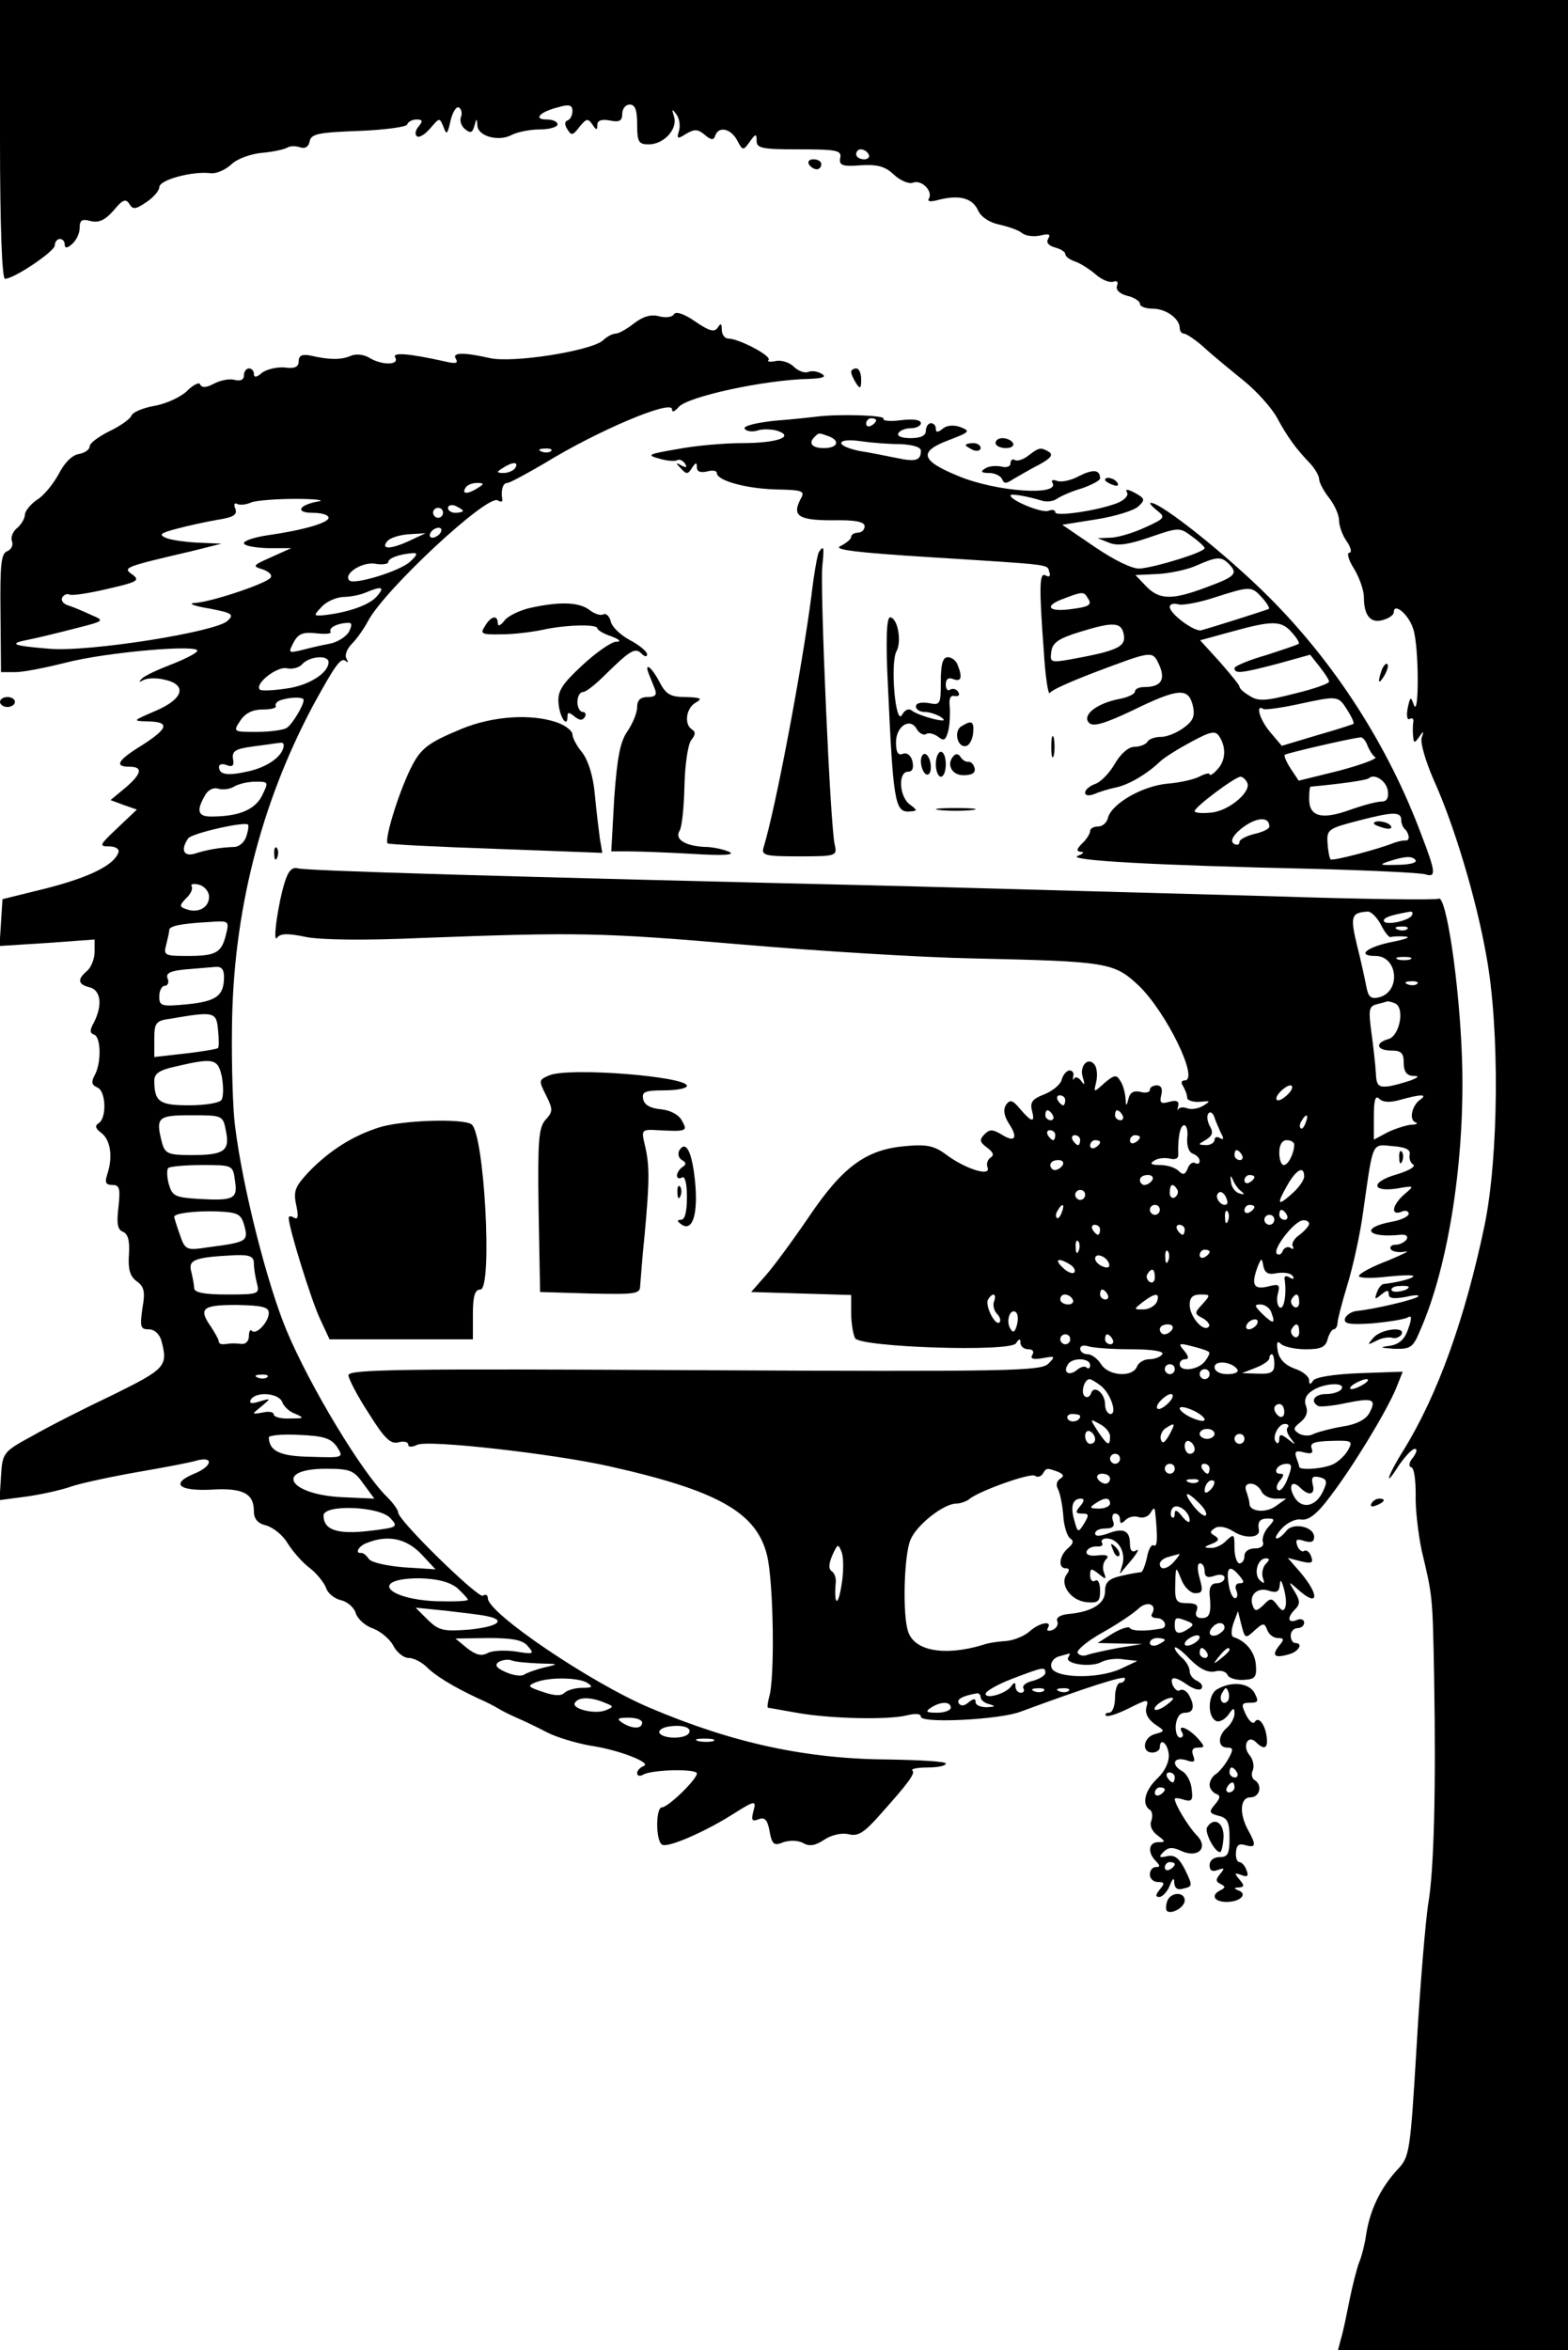 <?xml version="1.0" standalone="no"?>
<!DOCTYPE svg PUBLIC "-//W3C//DTD SVG 20010904//EN"
 "http://www.w3.org/TR/2001/REC-SVG-20010904/DTD/svg10.dtd">
<svg version="1.0" xmlns="http://www.w3.org/2000/svg"
 width="315pt" height="472pt" viewBox="0 0 315 472"
 preserveAspectRatio="xMidYMid meet">

<g transform="translate(0,472) scale(0.1,-0.1)"
fill="#000000" stroke="none">
<path d="M0 4440 c0 -172 4 -280 10 -280 18 0 100 55 100 67 0 7 5 13 10 13 6
0 10 -5 10 -11 0 -8 5 -8 15 1 8 7 15 21 15 32 0 16 5 19 22 14 17 -4 29 2 46
21 18 22 25 25 32 13 7 -11 12 -11 34 4 14 9 26 23 26 30 0 15 68 33 104 28
11 -1 29 7 41 18 11 11 39 21 61 23 23 2 46 7 52 11 5 3 17 3 25 0 10 -3 17 1
19 12 3 15 17 18 98 21 52 2 97 8 98 13 2 6 11 10 19 10 12 0 13 -3 4 -14 -7
-8 -8 -17 -3 -20 5 -3 17 5 27 17 18 21 18 21 26 2 6 -17 8 -15 14 12 4 18 12
30 17 27 5 -3 7 -12 4 -19 -3 -8 1 -19 9 -25 10 -8 14 -7 18 7 4 16 5 16 6 1
1 -22 43 -33 69 -19 12 6 37 11 56 11 20 0 36 5 36 10 0 6 -10 10 -22 10 -28
0 -13 16 25 25 20 6 27 4 27 -8 0 -8 -4 -17 -10 -19 -6 -2 -6 -9 0 -18 8 -13
11 -12 24 5 14 17 17 18 26 5 8 -12 10 -12 10 -1 0 9 8 12 25 9 19 -4 25 -1
25 13 0 11 7 19 15 19 11 0 15 -11 15 -40 0 -35 3 -40 23 -40 31 0 59 31 51
56 -5 16 -4 16 5 4 6 -8 8 -23 5 -33 -5 -16 -3 -17 14 -6 17 10 24 10 38 -2
13 -11 18 -11 21 -1 7 19 31 14 44 -10 11 -21 12 -21 25 -3 12 17 14 17 14 2
0 -15 12 -17 85 -17 76 0 86 -2 83 -17 -3 -15 4 -18 41 -15 34 2 49 -2 67 -19
13 -12 30 -19 38 -16 17 7 41 -17 32 -32 -4 -6 4 -7 21 -2 41 10 67 3 78 -22
6 -13 23 -24 42 -28 18 -4 39 -11 46 -17 7 -6 24 -8 37 -5 17 4 21 3 16 -6 -5
-8 0 -14 13 -18 12 -3 21 -9 21 -13 0 -5 8 -11 19 -15 10 -3 29 -15 42 -26 12
-11 28 -17 35 -15 8 3 11 0 8 -8 -3 -8 5 -16 20 -20 14 -3 26 -11 26 -16 0 -6
12 -10 26 -10 26 0 54 -20 54 -39 0 -6 4 -11 8 -11 5 0 23 -12 40 -27 17 -16
54 -46 81 -68 27 -22 57 -56 67 -75 20 -37 37 -61 67 -92 9 -10 17 -24 17 -30
0 -7 9 -24 20 -38 11 -14 20 -34 20 -45 0 -11 7 -31 16 -43 8 -12 10 -22 5
-22 -6 0 -2 -15 9 -32 11 -18 20 -44 20 -58 0 -37 14 -53 39 -45 11 3 21 10
21 15 0 21 30 -4 39 -33 12 -35 12 -184 1 -152 -6 17 -7 16 -12 -7 -3 -16 -1
-25 4 -22 5 3 9 0 7 -7 -1 -8 -1 -21 0 -29 1 -13 3 -13 12 0 9 13 10 12 5 -2
-3 -10 8 -47 24 -84 41 -90 86 -240 106 -354 27 -146 25 -404 -4 -543 -39
-185 -93 -337 -162 -449 -34 -54 -41 -81 -9 -30 12 17 26 32 31 32 6 0 4 -7
-3 -17 -8 -9 -10 -18 -4 -20 6 -1 9 -26 9 -54 -1 -29 5 -79 12 -113 22 -92 22
-91 25 -251 4 -223 0 -393 -12 -460 -5 -33 -16 -160 -23 -283 -13 -216 -14
-224 -39 -250 -33 -36 -54 -79 -62 -127 -3 -22 -10 -49 -15 -60 -4 -11 -13
-45 -19 -75 -6 -30 -13 -65 -17 -77 l-6 -23 231 0 231 0 0 2360 0 2360 -1575
0 -1575 0 0 -280z m1745 -30 c3 -5 -1 -10 -9 -10 -9 0 -16 5 -16 10 0 6 4 10
9 10 6 0 13 -4 16 -10z"/>
<path d="M1625 4390 c3 -5 10 -10 16 -10 5 0 9 5 9 10 0 6 -7 10 -16 10 -8 0
-12 -4 -9 -10z"/>
<path d="M1354 4089 c-3 -6 -17 -8 -31 -4 -16 4 -32 -1 -50 -15 -14 -11 -30
-20 -36 -20 -6 0 -18 -6 -26 -14 -25 -21 -182 -46 -228 -35 -53 12 -76 11 -67
-2 5 -9 -1 -10 -22 -5 -72 16 -107 19 -100 8 9 -16 -28 -16 -53 0 -11 6 -26 8
-37 3 -19 -8 -42 -8 -81 1 -16 3 -23 0 -23 -12 0 -11 -8 -15 -29 -12 -16 1
-36 -4 -45 -11 -10 -9 -16 -10 -16 -2 0 6 -4 11 -10 11 -5 0 -10 -6 -10 -14 0
-9 -7 -12 -19 -9 -10 3 -29 -1 -42 -8 -15 -8 -24 -8 -27 -1 -1 5 -13 0 -26
-13 -12 -12 -42 -26 -65 -30 -23 -4 -45 -13 -47 -20 -3 -7 -23 -21 -44 -31
-22 -11 -40 -24 -40 -31 0 -6 -10 -13 -22 -15 -13 -2 -29 -18 -40 -40 -11 -20
-30 -44 -44 -52 -13 -9 -24 -23 -24 -30 0 -7 -7 -19 -15 -26 -9 -7 -14 -19
-11 -27 3 -8 -1 -16 -9 -20 -13 -4 -15 -27 -14 -124 l1 -119 29 0 c16 0 61 9
101 19 80 21 274 38 264 23 -3 -5 -27 -17 -53 -27 -26 -10 -52 -22 -58 -28 -7
-7 -6 -8 3 -3 7 4 26 5 42 1 47 -10 39 -39 -18 -63 -46 -20 -47 -20 -14 -21
44 -1 40 -14 -13 -48 -49 -30 -56 -43 -25 -43 28 0 25 -14 -9 -43 l-29 -24 27
-10 26 -9 -39 -37 c-36 -34 -38 -37 -17 -37 13 0 21 -5 19 -12 -9 -26 -59 -50
-144 -72 l-89 -22 -3 -47 -3 -47 95 6 96 7 0 -25 c0 -14 -7 -31 -15 -38 -20
-17 -19 -27 5 -33 23 -6 26 -36 9 -70 -9 -16 -9 -22 0 -25 14 -5 15 -57 1 -82
-7 -13 -6 -19 5 -24 18 -6 20 -62 3 -72 -8 -5 -6 -11 5 -19 19 -14 24 -48 13
-82 -6 -18 -4 -23 10 -23 14 0 16 -7 12 -44 -4 -33 -2 -46 9 -50 10 -4 14 -18
12 -46 -2 -29 2 -43 15 -53 16 -11 18 -22 12 -55 -5 -37 -4 -42 13 -42 11 0
21 -9 25 -22 14 -52 9 -57 -96 -109 -57 -27 -130 -64 -163 -83 -59 -32 -60
-34 -63 -81 l-3 -48 53 7 c29 4 71 13 93 21 22 7 83 20 135 29 52 9 105 19
117 23 34 8 28 -13 -7 -27 -48 -20 -31 -35 34 -32 63 4 86 -7 86 -43 0 -16 8
-25 25 -29 14 -4 34 -20 43 -36 10 -16 30 -39 45 -50 14 -11 28 -29 32 -39 3
-11 17 -22 30 -25 13 -3 27 -15 30 -27 4 -11 19 -25 35 -30 15 -6 33 -21 40
-34 7 -14 21 -25 31 -25 10 0 25 -8 35 -17 17 -18 55 -41 104 -64 14 -6 32
-15 40 -20 8 -5 26 -14 40 -20 14 -6 41 -19 60 -29 20 -10 58 -21 85 -26 57
-8 126 -35 108 -41 -7 -3 -13 -9 -13 -14 0 -6 5 -7 11 -4 16 11 109 13 109 3
0 -12 -58 -68 -70 -68 -13 0 -13 -67 0 -75 11 -7 85 25 142 61 46 29 48 29 41
4 -4 -16 -2 -19 11 -14 12 5 18 -1 22 -24 5 -27 9 -30 28 -22 13 4 29 4 40 -2
12 -7 24 -5 42 7 15 10 35 14 49 11 18 -5 31 3 61 37 60 67 73 85 67 91 -4 3
10 6 30 6 20 0 37 3 37 8 0 4 -51 7 -113 8 -168 1 -315 33 -482 104 -118 50
-325 190 -325 220 0 6 -4 9 -10 5 -9 -6 -170 151 -170 167 0 5 -10 19 -22 31
-50 48 -155 222 -202 334 -39 93 -89 289 -104 413 -4 30 -7 118 -6 195 2 230
57 450 164 650 44 80 55 96 65 87 5 -4 5 -2 1 5 -4 7 1 20 11 30 10 10 24 30
32 45 32 62 240 256 261 243 6 -4 10 -3 9 2 -3 18 1 33 10 33 5 0 38 18 74 39
109 67 257 129 257 109 0 -7 5 -5 13 4 16 21 172 55 262 57 28 1 36 4 26 10
-8 5 -20 7 -27 4 -8 -3 -20 2 -29 10 -8 9 -25 14 -36 12 -12 -3 -19 -1 -15 2
7 8 -60 43 -81 43 -7 0 -13 8 -13 18 0 12 -2 14 -8 4 -7 -10 -17 -7 -45 12
-23 16 -39 21 -43 15z m-247 -275 c-3 -3 -12 -4 -19 -1 -8 3 -5 6 6 6 11 1 17
-2 13 -5z m-72 -34 c-3 -5 -14 -10 -23 -10 -15 0 -15 2 -2 10 20 13 33 13 25
0z m-75 -40 c-20 -13 -33 -13 -25 0 3 6 14 10 23 10 15 0 15 -2 2 -10z m-320
-27 c-40 -7 -48 -23 -12 -23 18 0 32 -4 32 -10 0 -10 -51 -25 -122 -35 -27 -4
-48 -11 -48 -16 0 -5 21 -9 48 -10 l47 0 -40 -18 c-38 -17 -39 -18 -16 -25 13
-5 19 -12 14 -17 -13 -13 -122 -49 -152 -50 -14 -1 -2 -6 28 -11 48 -9 52 -12
38 -25 -22 -22 -278 -63 -358 -56 -74 6 -83 10 -43 18 16 3 57 13 92 22 63 16
63 16 35 28 -15 7 -36 16 -46 19 -10 3 -15 10 -12 16 4 6 10 8 14 6 4 -3 38 2
76 11 61 14 67 17 51 29 -20 14 -18 15 119 47 l60 15 -45 2 c-25 1 -54 5 -65
9 -17 7 -14 10 20 19 22 6 59 14 82 18 32 5 40 10 36 22 -4 8 -2 13 3 10 5 -3
18 -2 29 3 11 4 52 7 90 7 39 0 59 -3 45 -5z m290 -19 c0 -2 -7 -4 -15 -4 -8
0 -15 4 -15 10 0 5 7 7 15 4 8 -4 15 -8 15 -10z m-40 -4 c0 -5 -4 -10 -10 -10
-5 0 -10 5 -10 10 0 6 5 10 10 10 6 0 10 -4 10 -10z m-5 -40 c-3 -5 -11 -10
-16 -10 -6 0 -7 5 -4 10 3 6 11 10 16 10 6 0 7 -4 4 -10z m-60 -15 c-40 -19
-61 -19 -47 -2 6 7 26 13 44 14 l33 2 -30 -14z m-1 -43 c-20 -19 -112 -47
-122 -38 -13 13 24 37 50 34 15 -3 28 -1 28 3 0 8 22 16 49 18 11 1 9 -4 -5
-17z m-68 -71 c-16 -17 -59 -32 -109 -37 -17 -1 -17 0 -1 17 10 11 29 19 43
20 14 0 35 4 46 9 33 14 39 11 21 -9z m-55 -70 c-6 -10 -23 -21 -39 -24 -17
-3 -42 -9 -57 -13 -26 -6 -26 -5 -15 16 9 17 19 21 45 18 19 -2 32 -1 29 3 -4
8 13 17 34 18 9 1 10 -4 3 -18z m-41 -61 c0 -22 -40 -47 -85 -53 -27 -4 -51
-5 -53 -2 -11 11 33 46 53 43 12 -3 27 1 33 9 15 15 52 18 52 3z m-50 -76 c0
-11 -23 -49 -34 -56 -6 -4 -33 -8 -60 -8 -48 0 -48 0 -33 23 10 15 25 22 45
22 17 0 28 3 26 7 -2 3 2 9 8 11 18 7 48 8 48 1z m-40 -91 c-1 -21 -31 -43
-70 -52 -44 -10 -60 -7 -60 9 0 5 7 7 16 3 11 -4 15 -1 12 13 -2 16 5 20 42
25 25 3 48 7 53 7 4 1 7 -1 7 -5z m-44 -102 c-15 -28 -47 -41 -102 -41 -26 0
-30 11 -13 41 6 12 17 18 27 15 9 -3 24 -1 32 4 8 5 27 10 43 10 27 0 27 0 13
-29z m-31 -80 c-3 -12 -14 -21 -23 -22 -31 -1 -57 -6 -79 -13 -24 -8 -31 7
-15 30 6 10 111 34 120 28 2 -1 1 -12 -3 -23z m-75 -122 c0 -22 -22 -34 -46
-25 -14 5 -14 7 0 22 9 8 14 19 11 24 -3 4 4 6 15 3 11 -3 20 -14 20 -24z m34
-76 c-9 -37 -20 -43 -78 -43 -45 0 -48 1 -42 23 3 12 6 25 6 29 0 8 23 13 78
16 42 3 43 3 36 -25z m-4 -85 c0 -38 -15 -49 -73 -55 -53 -5 -57 -4 -57 16 0
11 5 21 11 21 6 0 9 7 6 14 -5 11 4 16 36 19 23 2 50 4 60 5 12 1 17 -5 17
-20z m-12 -143 c-2 -2 -31 -7 -66 -11 l-62 -7 0 36 c0 33 3 37 33 41 87 15 92
14 95 -23 2 -18 2 -34 0 -36z m8 -59 c3 -19 3 -39 -1 -45 -3 -6 -32 -11 -65
-11 -60 0 -70 7 -70 50 0 14 11 21 43 28 77 18 85 16 93 -22z m8 -108 c8 -40
-4 -48 -70 -48 -45 0 -52 3 -58 23 -14 53 -10 57 58 57 63 0 64 0 70 -32z m18
-99 c6 -37 -2 -41 -73 -37 -48 3 -53 6 -60 30 -4 15 -4 29 -1 32 3 3 33 6 68
6 61 0 62 0 66 -31z m19 -91 c8 -31 5 -33 -72 -43 -45 -7 -47 -6 -58 26 -6 17
-11 33 -11 35 0 7 40 12 84 11 45 -2 50 -5 57 -29z m19 -75 c0 -10 3 -28 6
-40 6 -22 4 -23 -60 -23 -46 0 -66 4 -66 13 0 6 -3 22 -6 34 -6 23 8 28 89 32
29 1 37 -3 37 -16z m30 -100 c0 -18 -25 -45 -34 -36 -3 4 -6 -1 -6 -11 0 -10
-7 -17 -17 -15 -10 1 -21 1 -25 0 -15 -2 -18 -1 -19 7 -1 4 -8 16 -15 27 -26
37 -18 44 51 44 51 -1 65 -4 65 -16z m-3 -129 c-3 -3 -12 -4 -19 -1 -8 3 -5 6
6 6 11 1 17 -2 13 -5z m30 -50 c3 -9 15 -20 27 -24 18 -8 17 -9 -11 -9 -18 -1
-33 3 -33 8 0 5 -10 7 -22 4 -23 -4 -23 -4 -3 12 20 17 20 17 -4 10 -16 -5
-21 -4 -17 4 11 17 56 13 63 -5z m110 -90 c14 -22 13 -22 -52 -20 -62 1 -84
11 -85 39 0 4 28 7 61 5 50 -2 64 -7 76 -24z m53 -74 l22 -30 -67 3 c-107 6
-134 57 -30 57 48 0 56 -3 75 -30z m54 -69 c17 -18 15 -19 -44 -26 -62 -7 -90
2 -90 31 0 23 112 19 134 -5z m62 -72 l29 -31 -63 4 c-36 3 -67 10 -71 17 -5
7 -11 12 -15 12 -14 -2 -6 14 11 20 42 17 79 9 109 -22z m72 -68 c12 -11 22
-22 22 -24 0 -3 -29 -4 -65 -3 -102 5 -131 46 -32 46 36 -1 59 -7 75 -19z m60
-57 c40 -8 23 -21 -35 -27 -52 -4 -61 -2 -83 19 l-25 25 60 -6 c33 -4 70 -8
83 -11z m83 -61 c13 -15 11 -16 -25 -10 -21 3 -47 2 -56 -3 -13 -7 -24 -4 -42
10 l-23 19 66 1 c50 0 70 -4 80 -17z m22 -34 c40 -1 41 -1 11 -8 -17 -4 -36
-11 -42 -15 -6 -3 -22 -1 -37 6 -18 8 -22 14 -13 20 7 4 19 6 26 3 8 -3 32 -5
55 -6z m97 -39 c12 -8 10 -10 -10 -10 -15 0 -31 -5 -36 -10 -7 -7 -21 -6 -44
2 -30 10 -31 12 -14 19 27 11 86 10 104 -1z m35 -40 c18 -7 19 -8 2 -15 -22
-9 -70 3 -62 15 7 12 32 12 60 0z m75 -40 c0 -13 -20 -13 -40 0 -12 8 -9 10
13 10 15 0 27 -4 27 -10z m94 -21 c-7 -12 -51 -12 -59 0 -3 5 5 11 17 13 29 5
49 -2 42 -13z m49 -16 c-7 -2 -21 -2 -30 0 -10 3 -4 5 12 5 17 0 24 -2 18 -5z"/>
<path d="M1710 3973 c0 -5 5 -15 10 -23 8 -12 10 -11 10 8 0 12 -4 22 -10 22
-5 0 -10 -3 -10 -7z"/>
<path d="M1639 3883 c-8 -1 -44 -5 -82 -8 -39 -4 -65 -11 -61 -16 3 -5 14 -7
25 -4 10 4 29 3 40 0 37 -12 0 -25 -70 -25 -35 0 -94 -5 -130 -12 -59 -10 -63
-12 -37 -19 16 -5 33 -6 37 -3 4 2 11 -1 15 -7 5 -8 3 -9 -7 -4 -12 7 -12 5
-1 -6 11 -12 14 -12 22 1 8 12 10 12 10 1 0 -8 7 -11 20 -8 11 3 20 2 20 -3 0
-15 57 -31 117 -33 57 -1 61 -3 51 -20 -17 -33 -4 -42 64 -42 46 1 65 -3 65
-12 0 -7 -6 -13 -14 -13 -7 0 -13 -4 -13 -8 0 -5 -10 -13 -22 -19 -15 -7 34
-13 178 -22 254 -16 237 -14 242 -30 3 -8 0 -11 -7 -7 -13 8 -14 -20 -4 -153
3 -51 9 -88 12 -83 3 6 42 23 86 40 122 46 120 46 134 16 13 -30 3 -44 -31
-44 -10 0 -18 -4 -18 -9 0 -5 -15 -12 -32 -15 -46 -9 -75 -33 -60 -48 8 -8 30
-2 87 25 92 45 112 46 121 11 5 -21 2 -31 -17 -45 -13 -10 -34 -19 -46 -19
-12 0 -25 -4 -28 -10 -3 -5 -15 -10 -26 -10 -12 0 -28 -14 -40 -35 -11 -19
-29 -37 -40 -40 -10 -4 -19 -11 -19 -17 0 -6 7 -7 18 -3 9 4 28 10 42 13 27 5
65 28 90 52 8 8 37 26 63 40 41 22 49 23 57 10 14 -22 12 -49 -5 -66 -8 -9
-15 -13 -15 -9 0 3 -9 1 -19 -4 -10 -6 -40 -13 -66 -15 -51 -5 -111 -40 -119
-68 -2 -10 -11 -18 -20 -18 -9 0 -16 -4 -16 -9 0 -5 -7 -17 -16 -25 -12 -12
-12 -16 -2 -17 7 0 4 -4 -7 -8 -23 -9 153 -19 470 -26 116 -3 218 -8 228 -11
22 -7 22 3 -7 78 -67 180 -174 346 -307 479 -84 84 -217 190 -237 189 -4 0 2
-7 12 -15 18 -14 17 -16 -25 -35 -24 -11 -55 -20 -69 -20 l-25 -1 23 -9 c16
-7 39 -4 82 11 58 20 60 20 84 2 14 -10 26 -21 26 -24 0 -8 -97 -38 -130 -41
-15 -1 -50 16 -90 43 l-66 45 69 11 c38 6 76 18 84 26 14 13 13 16 -7 27 -15
8 -20 8 -16 1 4 -6 -5 -16 -21 -22 -40 -15 -123 -27 -123 -18 0 5 -6 6 -14 3
-13 -5 -76 21 -76 31 0 4 31 -1 61 -10 11 -4 25 -2 32 3 7 5 29 15 50 21 20 7
37 16 37 20 0 18 -14 19 -42 5 -16 -9 -36 -13 -44 -10 -8 3 -13 2 -10 -3 18
-28 -113 -19 -189 13 -76 31 -80 49 -19 72 42 16 44 18 24 26 -14 5 -28 4 -36
-3 -10 -8 -14 -8 -14 0 0 6 -4 11 -10 11 -5 0 -10 -7 -10 -15 0 -10 -10 -15
-31 -15 -17 0 -28 4 -24 10 3 6 15 10 26 10 10 0 19 5 19 10 0 7 -16 9 -40 6
-22 -3 -38 -1 -35 3 4 7 -91 10 -136 4z m121 -7 c0 -3 -4 -8 -10 -11 -5 -3
-10 -1 -10 4 0 6 5 11 10 11 6 0 10 -2 10 -4z m-96 -32 c25 -9 19 -24 -9 -24
-24 0 -32 10 -18 23 8 8 8 8 27 1z m144 -16 c25 -1 42 -6 42 -13 0 -20 -10
-23 -48 -15 -20 4 -54 11 -74 14 -21 4 -38 11 -38 16 0 6 17 7 38 4 20 -3 56
-6 80 -6z m660 -240 c20 -20 14 -26 -43 -47 -71 -27 -96 -26 -123 2 l-21 22
43 2 c23 1 58 8 77 16 43 19 52 20 67 5z m67 -68 c10 -11 16 -21 14 -23 -4 -2
-104 -34 -136 -43 -14 -3 -63 33 -63 47 0 6 8 8 18 5 9 -2 42 4 72 14 72 23
74 23 95 0z m-350 -1 c10 -14 4 -18 -38 -23 -43 -5 -49 8 -9 22 36 14 40 14
47 1z m73 -76 c3 -23 -17 -31 -111 -48 -36 -6 -38 -5 -35 16 2 18 15 27 58 40
68 21 84 20 88 -8z m337 7 c10 -11 16 -21 14 -23 -2 -2 -32 -12 -66 -23 -35
-10 -63 -22 -63 -26 0 -12 15 -10 87 9 l65 18 19 -24 c10 -13 19 -26 19 -30 0
-4 -31 -15 -69 -24 -58 -15 -73 -16 -90 -5 -12 7 -21 15 -21 19 0 3 -18 25
-39 49 l-40 44 62 17 c83 23 101 23 122 -1z m111 -155 c9 -14 15 -27 13 -29
-2 -1 -35 -12 -74 -23 l-70 -21 -22 26 c-22 25 -32 59 -15 48 4 -2 34 2 67 9
83 18 83 18 101 -10z m41 -72 c4 -10 11 -21 16 -24 4 -3 -28 -15 -73 -27 l-81
-20 -16 24 c-9 14 -14 26 -12 28 3 3 127 32 152 35 4 1 11 -7 14 -16z m-242
-74 c11 -17 -34 -57 -71 -61 -19 -2 -34 -1 -34 3 0 8 80 68 92 69 4 0 10 -5
13 -11z m283 -17 c2 -15 -2 -22 -13 -22 -10 0 -39 -8 -64 -17 -56 -20 -81 -13
-81 22 0 14 1 25 3 25 64 6 113 13 117 17 11 10 35 -5 38 -25z m27 -59 c0 -6
3 -15 8 -19 4 -4 7 -11 7 -16 0 -4 -3 -7 -7 -6 -5 0 -15 -2 -23 -5 -32 -13
-124 -37 -127 -33 -2 2 -5 16 -6 32 -2 28 1 30 63 46 69 18 85 18 85 1z m-265
-13 c0 -5 -13 -11 -30 -15 -16 -4 -30 -11 -30 -16 0 -6 -5 -7 -11 -4 -7 5 -4
13 8 25 31 28 63 33 63 10z m294 -68 c3 -5 -14 -9 -37 -9 -35 -1 -38 0 -17 7
34 11 48 11 54 2z"/>
<path d="M2760 3066 c0 -2 9 -6 20 -9 11 -3 18 -1 14 4 -5 9 -34 13 -34 5z"/>
<path d="M2000 3830 c0 -5 9 -10 21 -10 11 0 17 5 14 10 -3 6 -13 10 -21 10
-8 0 -14 -4 -14 -10z"/>
<path d="M1940 3826 c0 -2 7 -6 15 -10 8 -3 15 -1 15 4 0 6 -7 10 -15 10 -8 0
-15 -2 -15 -4z"/>
<path d="M2066 3805 c-10 -8 -23 -12 -27 -9 -5 3 -9 0 -9 -7 0 -6 -8 -9 -19
-6 -10 2 -25 1 -32 -4 -10 -6 -8 -9 8 -9 12 0 23 -6 26 -12 4 -10 8 -10 23 0
11 6 34 20 52 29 22 12 28 19 20 25 -17 10 -20 10 -42 -7z"/>
<path d="M2220 3756 c0 -2 7 -7 16 -10 8 -3 12 -2 9 4 -6 10 -25 14 -25 6z"/>
<path d="M1645 3611 c-3 -5 -10 -45 -15 -88 -19 -146 -72 -427 -96 -505 -5
-16 3 -18 71 -18 75 0 77 1 72 23 -9 34 -30 519 -25 560 4 39 3 43 -7 28z"/>
<path d="M1065 3499 c-22 -5 -46 -17 -52 -26 -7 -9 -13 -12 -13 -5 0 18 -14
15 -26 -6 -10 -15 -7 -17 35 -16 25 0 62 5 81 9 44 10 110 12 110 3 0 -3 12
-11 28 -16 18 -7 21 -11 9 -11 -10 -1 -40 -22 -67 -47 -41 -38 -50 -52 -48
-76 2 -28 18 -52 18 -27 0 9 3 9 14 0 10 -8 16 -9 21 -1 3 5 1 10 -4 10 -6 0
-11 9 -11 20 0 11 5 20 11 20 6 0 25 15 43 33 53 52 62 57 75 44 6 -6 11 -7
11 -1 0 5 -15 18 -34 28 -19 10 -37 27 -39 38 -3 11 -10 17 -15 14 -5 -3 -18
1 -28 9 -21 16 -60 17 -119 4z"/>
<path d="M1784 3338 c10 -222 14 -248 40 -248 20 1 20 2 4 14 -22 16 -24 66
-4 66 9 0 12 7 9 21 -3 12 -11 18 -19 15 -10 -4 -14 3 -14 23 0 33 29 51 42
26 5 -8 14 -13 19 -9 5 3 16 0 24 -6 11 -9 15 -7 20 12 3 12 4 34 3 48 -2 17
1 24 10 22 8 -1 11 2 7 8 -3 6 -11 8 -16 5 -5 -4 -9 1 -9 10 0 11 5 15 15 11
16 -6 19 3 9 28 -3 9 -12 16 -20 16 -10 0 -14 -14 -14 -49 0 -46 -1 -48 -25
-43 -15 2 -25 0 -25 -7 0 -6 8 -11 18 -11 9 0 24 -5 32 -10 11 -8 7 -9 -15 -4
-16 4 -35 11 -42 16 -7 6 -15 3 -21 -8 -13 -23 -24 104 -11 128 11 20 2 68
-13 68 -7 0 -9 -47 -4 -142z"/>
<path d="M2776 3375 c-9 -26 -7 -32 5 -12 6 10 9 21 6 23 -2 3 -7 -2 -11 -11z"/>
<path d="M1304 3365 c3 -8 9 -22 12 -30 4 -11 0 -15 -15 -15 -14 0 -21 -6 -21
-20 0 -12 -9 -33 -19 -48 -15 -21 -21 -52 -27 -134 l-6 -108 34 0 c19 0 77 -2
129 -5 63 -4 87 -2 74 4 -11 5 -33 10 -50 10 -38 2 -60 15 -50 32 5 7 9 47 10
90 1 43 7 85 14 93 8 10 9 16 1 21 -16 10 -12 43 8 54 14 8 10 10 -20 11 -31
0 -40 5 -53 30 -16 31 -32 42 -21 15z"/>
<path d="M0 3310 c0 -5 7 -10 15 -10 8 0 15 5 15 10 0 6 -7 10 -15 10 -8 0
-15 -4 -15 -10z"/>
<path d="M927 3256 c-72 -30 -84 -40 -107 -90 -26 -58 -48 -136 -41 -140 3 -2
102 -7 219 -11 l212 -8 -5 29 c-2 16 -7 55 -10 88 -3 36 -13 68 -25 84 -11 13
-20 30 -20 37 0 7 -14 18 -31 24 -52 18 -129 13 -192 -13z"/>
<path d="M1931 3261 c-16 -10 -7 -45 11 -39 6 2 12 14 13 26 2 24 -3 26 -24
13z"/>
<path d="M2112 3220 c0 -19 2 -27 5 -17 2 9 2 25 0 35 -3 9 -5 1 -5 -18z"/>
<path d="M1850 3191 c0 -11 5 -23 10 -26 6 -3 10 3 10 14 0 11 -4 23 -10 26
-5 3 -10 -3 -10 -14z"/>
<path d="M1880 3185 c0 -14 5 -25 10 -25 6 0 10 11 10 25 0 14 -4 25 -10 25
-5 0 -10 -11 -10 -25z"/>
<path d="M1917 3203 c-17 -16 -6 -40 18 -40 17 0 25 4 23 14 -2 8 -7 13 -12
13 -5 -1 -12 3 -16 9 -3 6 -9 8 -13 4z"/>
<path d="M1888 3093 c17 -2 47 -2 65 0 17 2 3 4 -33 4 -36 0 -50 -2 -32 -4z"/>
<path d="M551 3004 c0 -11 3 -14 6 -6 3 7 2 16 -1 19 -3 4 -6 -2 -5 -13z"/>
<path d="M572 2948 c-14 -45 -25 -126 -15 -111 6 8 21 9 58 1 31 -6 120 -7
230 -2 317 12 364 11 645 -13 151 -13 361 -26 465 -28 271 -6 283 -8 333 -55
55 -53 122 -190 92 -190 -7 0 -8 -5 -3 -12 4 -7 8 -17 8 -23 0 -5 12 -9 25 -8
22 2 23 2 7 -8 -10 -6 -24 -8 -32 -5 -8 3 -16 2 -18 -2 -2 -4 -2 -1 0 7 2 9
-3 12 -18 8 -17 -5 -20 -2 -16 14 3 12 0 19 -9 19 -8 0 -14 -4 -14 -9 0 -5 -9
-7 -19 -4 -13 3 -21 -1 -24 -14 -4 -16 -5 -16 -6 2 -1 11 -5 27 -11 35 -7 12
-12 11 -31 -5 -22 -20 -22 -20 -17 1 3 12 2 27 -2 34 -12 19 -32 1 -25 -23 5
-16 4 -18 -3 -8 -5 7 -12 9 -14 5 -3 -5 -3 -3 -2 4 2 6 -1 12 -7 12 -6 0 -13
-8 -16 -18 -2 -10 -18 -23 -35 -30 -24 -9 -29 -16 -25 -32 7 -26 0 -25 -24 3
-15 18 -20 19 -28 8 -6 -10 -4 -22 6 -38 19 -29 12 -39 -16 -21 -17 10 -23 10
-33 0 -11 -11 -10 -16 5 -27 12 -9 15 -15 7 -20 -6 -4 -9 -13 -6 -20 7 -19
-44 -3 -82 25 -25 19 -40 22 -84 18 -78 -7 -125 -41 -193 -142 -32 -47 -71
-100 -87 -118 l-29 -33 100 -3 101 -3 0 -37 c0 -20 4 -43 8 -50 12 -18 312
-28 323 -10 7 10 9 10 9 1 0 -7 7 -13 16 -13 9 0 12 -5 8 -11 -5 -8 1 -10 20
-7 26 5 27 4 12 -11 -15 -15 -80 -16 -711 -13 -578 3 -695 2 -695 -10 0 -7 18
-42 41 -77 31 -50 44 -62 59 -58 11 3 20 1 20 -4 0 -6 7 -6 18 -1 20 11 275
-18 386 -43 219 -49 296 -93 317 -179 13 -53 16 -249 4 -285 -3 -12 -4 -21 -2
-21 2 0 28 -5 57 -10 66 -12 185 -15 223 -5 17 4 27 3 27 -3 0 -14 158 -6 200
10 130 48 210 74 210 67 0 -5 -4 -9 -10 -9 -5 0 -10 -13 -10 -30 0 -16 -5 -30
-12 -30 -6 0 -9 -3 -6 -6 3 -3 24 4 46 15 38 19 40 19 35 2 -3 -12 3 -24 17
-34 21 -14 21 -14 0 -20 -23 -6 -28 -37 -5 -37 8 0 15 5 15 10 0 21 16 9 18
-14 1 -15 -8 -34 -23 -48 -25 -24 -32 -52 -15 -63 5 -3 6 -13 3 -22 -4 -9 1
-21 12 -29 17 -13 17 -14 2 -14 -20 0 -22 -21 -5 -38 9 -9 9 -12 0 -12 -7 0
-12 -7 -12 -15 0 -8 7 -15 16 -15 14 0 14 -3 4 -15 -9 -11 -9 -15 -1 -15 6 0
16 10 21 23 6 15 9 17 9 5 1 -11 7 -15 19 -11 18 4 18 6 3 37 -12 24 -21 31
-36 28 -16 -4 -18 -2 -8 8 10 10 18 11 37 2 34 -15 55 8 29 33 -16 17 -43 61
-43 72 0 2 8 2 19 -2 15 -4 18 -1 15 21 -1 15 -10 31 -18 36 -24 13 -19 30 6
23 17 -6 20 -4 15 9 -4 11 -1 16 10 16 14 0 14 2 -2 20 -19 20 -41 28 -30 10
3 -5 1 -10 -4 -10 -6 0 -10 11 -9 25 2 16 8 25 19 25 18 0 20 15 6 38 -5 7
-12 10 -17 7 -4 -3 -10 2 -14 10 -7 19 4 19 31 0 12 -8 24 -11 27 -6 3 5 -1
11 -9 15 -8 3 -15 12 -15 19 0 8 -7 20 -15 27 -8 7 -15 16 -15 20 0 5 14 -5
30 -22 21 -21 37 -28 51 -25 11 3 22 0 25 -7 2 -6 17 -11 32 -10 23 1 27 5 25
30 -2 26 -20 48 -45 56 -5 2 -5 13 0 28 l9 24 7 -28 c7 -27 8 -28 26 -11 18
16 20 16 26 1 3 -9 13 -16 21 -16 13 0 13 -3 3 -15 -16 -20 -10 -26 18 -18 21
5 31 23 14 23 -5 0 -9 7 -9 15 0 8 6 15 14 15 7 0 13 5 13 11 0 6 -7 9 -15 5
-18 -7 -20 5 -3 22 10 10 10 17 -1 35 -13 21 -13 22 6 5 41 -37 45 -14 7 32
l-27 31 27 -7 c21 -5 25 -3 20 10 -3 9 -10 14 -14 11 -4 -3 -11 2 -14 11 -4
12 -1 14 14 9 14 -4 20 -2 20 8 0 21 -43 30 -56 12 -6 -8 -15 -15 -19 -15 -5
0 0 9 10 20 11 12 28 20 39 18 15 -2 32 11 58 46 46 60 112 169 132 216 l14
35 -86 -3 c-52 -2 -90 -8 -94 -15 -6 -9 -8 -8 -8 1 0 7 -13 18 -29 23 -19 7
-31 19 -34 35 -3 18 -1 22 6 15 6 -6 29 -11 50 -11 30 0 40 4 44 20 3 11 9 20
12 20 4 0 8 6 8 13 0 6 9 41 20 77 11 36 26 103 32 150 20 139 16 132 59 128
26 -2 36 -7 34 -17 -2 -8 2 -17 7 -20 6 -4 -10 -13 -34 -20 -52 -15 -50 -36 2
-28 35 6 35 6 14 -12 -24 -21 -28 -43 -6 -35 8 4 15 2 15 -4 0 -5 -16 -13 -35
-16 -63 -12 -49 -33 19 -26 11 1 15 -3 12 -9 -4 -6 -14 -11 -22 -11 -8 0 -13
-4 -10 -9 3 -5 16 -7 29 -5 12 3 -4 -5 -35 -18 -32 -12 -58 -26 -58 -31 0 -4
26 -5 58 -1 31 3 54 4 51 0 -4 -5 -34 -12 -60 -15 -4 -1 -10 -8 -13 -17 -5
-14 -4 -15 9 -4 11 9 15 10 15 0 0 -8 10 -9 33 -5 17 4 29 5 26 1 -6 -6 -85
-25 -123 -29 -11 -1 -21 -8 -24 -15 -3 -11 9 -13 55 -10 32 3 64 8 71 12 8 5
9 -1 1 -23 -7 -21 -18 -31 -37 -34 -22 -3 -20 -4 9 -6 33 -1 38 3 52 37 58
131 91 350 84 547 -5 150 -32 329 -47 320 -5 -3 -156 -1 -337 5 -180 5 -508
14 -728 20 -844 20 -1207 31 -1227 36 -11 3 -19 -5 -26 -28z m2202 -85 c8 -16
17 -27 20 -25 3 1 16 2 29 1 12 -1 2 -5 -22 -10 -54 -10 -78 -29 -38 -29 45 0
52 -71 8 -83 -17 -4 -22 0 -26 21 -3 15 -11 53 -19 84 -14 58 -11 65 21 67 7
1 19 -11 27 -26z m62 18 c-7 -11 -56 -21 -56 -10 0 6 13 11 53 18 5 0 6 -3 3
-8z m-9 -27 c-3 -3 -12 -4 -19 -1 -8 3 -5 6 6 6 11 1 17 -2 13 -5z m6 -61 c-7
-2 -19 -2 -25 0 -7 3 -2 5 12 5 14 0 19 -2 13 -5z m14 -49 c-3 -3 -12 -4 -19
-1 -8 3 -5 6 6 6 11 1 17 -2 13 -5z m-45 -39 c21 -8 10 -66 -13 -72 -28 -8
-23 -23 6 -23 20 0 25 -5 25 -25 0 -17 6 -25 18 -26 14 0 13 -2 -4 -9 -12 -4
-32 -10 -45 -12 -20 -2 -24 2 -25 27 -1 17 -5 53 -9 82 -6 45 -5 52 11 56 11
3 20 5 21 6 1 0 8 -1 15 -4z m-212 -180 c-7 -8 -17 -15 -22 -15 -6 0 -5 7 2
15 7 8 17 15 22 15 6 0 5 -7 -2 -15z m-450 -15 c0 -5 -2 -10 -4 -10 -3 0 -8 5
-11 10 -3 6 -1 10 4 10 6 0 11 -4 11 -10z m673 1 c39 11 56 12 41 1 -17 -11
-24 -40 -11 -46 7 -2 3 -5 -8 -5 -11 -1 -32 -8 -47 -15 l-28 -15 0 47 c0 33 3
43 11 35 7 -7 21 -8 42 -2z m-698 -31 c3 -5 1 -10 -4 -10 -6 0 -11 5 -11 10 0
6 2 10 4 10 3 0 8 -4 11 -10z m140 0 c3 -5 1 -10 -4 -10 -6 0 -11 5 -11 10 0
6 2 10 4 10 3 0 8 -4 11 -10z m197 -34 c7 -13 7 -16 -1 -12 -6 4 -11 2 -11 -3
0 -6 -8 -11 -17 -11 -17 1 -17 1 0 11 13 8 15 15 7 28 -5 10 -6 21 -2 25 3 4
8 1 11 -6 2 -7 8 -21 13 -32z m171 19 c-3 -9 -8 -14 -10 -11 -3 3 -2 9 2 15 9
16 15 13 8 -4z m-238 -31 c-1 -15 3 -28 11 -31 8 -3 14 -9 14 -15 0 -5 -4 -7
-9 -4 -5 3 -12 -2 -15 -11 -5 -12 -9 -14 -18 -5 -7 7 -23 12 -37 12 -19 0 -22
3 -12 9 7 5 21 6 31 4 11 -3 18 0 17 9 -1 34 4 58 12 58 5 0 8 -12 6 -26z
m-265 6 c0 -5 -2 -10 -4 -10 -3 0 -8 5 -11 10 -3 6 -1 10 4 10 6 0 11 -4 11
-10z m50 -10 c0 -5 -2 -10 -4 -10 -3 0 -8 5 -11 10 -3 6 -1 10 4 10 6 0 11 -4
11 -10z m120 6 c0 -3 -4 -8 -10 -11 -5 -3 -10 -1 -10 4 0 6 5 11 10 11 6 0 10
-2 10 -4z m-80 -10 c0 -3 -4 -8 -10 -11 -5 -3 -10 -1 -10 4 0 6 5 11 10 11 6
0 10 -2 10 -4z m390 -5 c0 -17 -12 -41 -21 -41 -5 0 -9 11 -9 25 0 16 6 25 15
25 8 0 15 -4 15 -9z m-105 -21 c3 -5 1 -10 -4 -10 -6 0 -11 5 -11 10 0 6 2 10
4 10 3 0 8 -4 11 -10z m-360 -20 c-3 -5 -10 -10 -16 -10 -5 0 -9 5 -9 10 0 6
7 10 16 10 8 0 12 -4 9 -10z m485 -23 c0 -7 -11 -23 -25 -35 -29 -26 -31 -21
-8 19 18 31 33 38 33 16z m-305 -7 c-3 -5 -10 -10 -16 -10 -5 0 -9 5 -9 10 0
6 7 10 16 10 8 0 12 -4 9 -10z m179 -23 c7 -6 6 -7 -4 -4 -8 2 -16 12 -17 23
-2 13 -1 15 4 4 3 -8 11 -19 17 -23z m26 29 c0 -3 -4 -8 -10 -11 -5 -3 -10 -1
-10 4 0 6 5 11 10 11 6 0 10 -2 10 -4z m-155 -25 c3 -5 1 -12 -5 -16 -5 -3
-10 1 -10 9 0 18 6 21 15 7z m-185 -11 c0 -5 -4 -10 -10 -10 -5 0 -10 5 -10
10 0 6 5 10 10 10 6 0 10 -4 10 -10z m285 -18 c-8 -8 -25 10 -19 20 4 6 9 5
15 -3 4 -7 6 -15 4 -17z m-332 -17 c-3 -9 -8 -14 -10 -11 -3 3 -2 9 2 15 9 16
15 13 8 -4z m197 5 c0 -5 -4 -10 -10 -10 -5 0 -10 5 -10 10 0 6 5 10 10 10 6
0 10 -4 10 -10z m190 6 c0 -3 -4 -8 -10 -11 -5 -3 -10 -1 -10 4 0 6 5 11 10
11 6 0 10 -2 10 -4z m-53 -28 c-3 -8 -6 -5 -6 6 -1 11 2 17 5 13 3 -3 4 -12 1
-19z m118 12 c3 -5 1 -10 -4 -10 -6 0 -11 5 -11 10 0 6 2 10 4 10 3 0 8 -4 11
-10z m-25 -10 c0 -5 -4 -10 -10 -10 -5 0 -10 5 -10 10 0 6 5 10 10 10 6 0 10
-4 10 -10z m70 -8 c0 -4 -9 -14 -19 -22 -11 -7 -17 -18 -14 -23 3 -6 1 -7 -5
-3 -5 3 -12 0 -15 -6 -2 -7 -8 -10 -12 -6 -9 9 36 67 53 67 6 1 12 -3 12 -7z
m-420 -12 c0 -5 -2 -10 -4 -10 -3 0 -8 5 -11 10 -3 6 -1 10 4 10 6 0 11 -4 11
-10z m170 0 c0 -5 -2 -10 -4 -10 -3 0 -8 5 -11 10 -3 6 -1 10 4 10 6 0 11 -4
11 -10z m-213 -42 c-3 -8 -6 -5 -6 6 -1 11 2 17 5 13 3 -3 4 -12 1 -19z m180
-20 c-3 -8 -6 -5 -6 6 -1 11 2 17 5 13 3 -3 4 -12 1 -19z m83 18 c0 -3 -4 -8
-10 -11 -5 -3 -10 -1 -10 4 0 6 5 11 10 11 6 0 10 -2 10 -4z m-202 -24 c2 -7
-2 -10 -12 -6 -9 3 -16 11 -16 16 0 13 23 5 28 -10z m-78 -2 c8 -5 11 -12 8
-16 -4 -3 -14 1 -23 10 -18 17 -9 21 15 6z m416 -17 c14 2 27 0 31 -6 4 -6 1
-7 -6 -3 -8 5 -12 3 -10 -5 4 -31 -2 -60 -10 -55 -5 3 -7 16 -4 27 5 19 3 21
-20 15 -29 -7 -34 4 -20 41 7 17 8 17 11 0 3 -14 10 -18 28 -14z m-246 -9 c0
-8 -5 -12 -10 -9 -6 4 -8 11 -5 16 9 14 15 11 15 -7z m510 -19 c0 -7 -30 -13
-34 -7 -3 4 4 9 15 9 10 1 19 0 19 -2z m-605 -15 c3 -5 1 -10 -4 -10 -6 0 -11
5 -11 10 0 6 2 10 4 10 3 0 8 -4 11 -10z m-228 -14 c-3 -7 0 -19 6 -25 6 -6 8
-13 5 -17 -9 -8 -30 35 -23 46 9 15 18 12 12 -4z m158 4 c3 -5 -1 -10 -9 -10
-9 0 -16 5 -16 10 0 6 4 10 9 10 6 0 13 -4 16 -10z m169 -5 c-4 -8 -16 -15
-27 -15 -20 0 -20 0 -1 15 25 19 35 19 28 0z m92 -4 c-17 -18 -17 -20 1 -29
10 -6 15 -14 11 -17 -11 -11 -38 21 -38 44 0 15 6 21 22 21 20 0 20 -1 4 -19z
m194 3 c0 -8 -5 -12 -10 -9 -6 4 -8 11 -5 16 9 14 15 11 15 -7z m-56 -20 c9
-24 4 -24 -18 -3 -16 16 -17 19 -4 19 9 0 19 -7 22 -16z m-511 -25 c-4 -15 -8
-17 -13 -8 -10 15 -1 41 10 34 5 -3 6 -14 3 -26z m482 1 c-3 -5 -11 -10 -16
-10 -6 0 -7 5 -4 10 3 6 11 10 16 10 6 0 7 -4 4 -10z m-170 -10 c-3 -5 -10
-10 -16 -10 -5 0 -9 5 -9 10 0 6 7 10 16 10 8 0 12 -4 9 -10z m255 -6 c0 -8
-5 -12 -10 -9 -6 4 -8 11 -5 16 9 14 15 11 15 -7z m-460 -14 c0 -5 -4 -10 -10
-10 -5 0 -10 5 -10 10 0 6 5 10 10 10 6 0 10 -4 10 -10z m85 0 c3 -5 1 -10 -4
-10 -6 0 -11 5 -11 10 0 6 2 10 4 10 3 0 8 -4 11 -10z m36 -20 c44 0 68 -4 64
-10 -3 -5 -15 -10 -26 -10 -11 0 -22 -7 -25 -15 -9 -22 -57 -19 -72 5 -7 11
-19 20 -27 20 -8 0 -15 5 -15 11 0 6 7 8 16 5 9 -3 47 -6 85 -6z m158 -6 c2
-2 -2 -10 -9 -19 -14 -17 -50 -21 -50 -5 0 6 5 10 11 10 8 0 7 6 -2 17 -13 15
-11 16 16 9 16 -4 32 -9 34 -12z m131 -24 c0 -16 -6 -20 -32 -19 l-33 1 28 11
c15 6 27 14 27 19 0 4 2 8 5 8 3 0 5 -9 5 -20z m-370 -2 c0 -6 -3 -8 -7 -5 -3
4 -12 2 -20 -5 -15 -12 -28 -5 -18 11 8 15 45 14 45 -1z m296 -9 c3 -5 -6 -9
-20 -9 -16 0 -26 6 -26 14 0 15 36 11 46 -5z m-126 1 c0 -5 -4 -10 -10 -10 -5
0 -10 5 -10 10 0 6 5 10 10 10 6 0 10 -4 10 -10z m70 -10 c0 -5 -4 -10 -10
-10 -5 0 -10 5 -10 10 0 6 5 10 10 10 6 0 10 -4 10 -10z m-219 -23 c20 -15 34
-57 20 -57 -6 0 -11 9 -11 19 0 23 -22 40 -28 23 -2 -7 -8 -10 -12 -7 -10 6
-2 35 9 35 3 0 13 -6 22 -13z m529 3 c-8 -5 -19 -10 -25 -10 -5 0 -3 5 5 10 8
5 20 10 25 10 6 0 3 -5 -5 -10z m-45 -10 c-3 -5 -17 -10 -31 -10 -23 0 -33
-14 -16 -24 4 -2 29 0 56 6 54 11 62 8 47 -20 -7 -13 -26 -23 -53 -27 -24 -4
-50 -11 -59 -15 -8 -5 -22 -4 -30 1 -12 8 -11 11 4 23 11 9 15 20 11 31 -5 12
-1 23 11 31 22 16 69 19 60 4z m-345 -25 c-7 -8 -17 -15 -22 -15 -6 0 -5 7 2
15 7 8 17 15 22 15 6 0 5 -7 -2 -15z m70 -36 c0 -5 -11 -3 -25 3 -14 6 -25 15
-25 19 0 5 11 3 25 -3 14 -6 25 -15 25 -19z m160 15 c0 -8 -4 -12 -10 -9 -5 3
-10 10 -10 16 0 5 5 9 10 9 6 0 10 -7 10 -16z m-410 -8 c0 -11 -19 -15 -25 -6
-3 5 1 10 9 10 9 0 16 -2 16 -4z m60 -41 c0 -21 -5 -19 -25 11 -16 25 -16 25
4 14 12 -6 21 -17 21 -25z m119 3 c-9 -16 -14 -19 -17 -9 -2 7 2 17 9 22 20
13 21 11 8 -13z m238 15 c-4 -3 -1 -13 6 -22 11 -14 10 -14 -5 -2 -14 11 -18
11 -18 1 0 -8 -3 -11 -6 -7 -10 9 4 37 17 37 7 0 9 -3 6 -7z m-387 -24 c0 -5
-4 -9 -10 -9 -5 0 -10 7 -10 16 0 8 5 12 10 9 6 -3 10 -10 10 -16z m240 11 c0
-5 -7 -10 -15 -10 -8 0 -15 5 -15 10 0 6 7 10 15 10 8 0 15 -4 15 -10z m60
-10 c0 -5 -4 -10 -10 -10 -5 0 -10 5 -10 10 0 6 5 10 10 10 6 0 10 -4 10 -10z
m-100 -21 c0 -5 -4 -9 -10 -9 -5 0 -10 7 -10 16 0 8 5 12 10 9 6 -3 10 -10 10
-16z m309 0 c-5 -10 -18 -23 -29 -29 -18 -10 -70 -14 -70 -6 0 2 -3 11 -6 19
-4 12 0 14 15 10 15 -4 20 -2 16 8 -4 11 6 14 40 15 40 1 43 0 34 -17z m-459
-19 c0 -5 -4 -10 -10 -10 -5 0 -10 5 -10 10 0 6 5 10 10 10 6 0 10 -4 10 -10z
m110 -20 c0 -5 -4 -10 -10 -10 -5 0 -10 5 -10 10 0 6 5 10 10 10 6 0 10 -4 10
-10z m70 0 c0 -5 -2 -10 -4 -10 -3 0 -8 5 -11 10 -3 6 -1 10 4 10 6 0 11 -4
11 -10z m157 -19 c-6 -17 -15 -27 -19 -24 -5 2 -4 11 3 19 9 11 9 14 0 14 -7
0 -9 5 -6 10 3 6 12 10 20 10 11 0 11 -6 2 -29z m-462 13 c12 -5 13 -9 5 -14
-7 -4 -9 -13 -5 -20 4 -7 9 -30 11 -53 1 -22 8 -43 14 -47 8 -5 6 -11 -5 -20
-17 -15 -20 -40 -4 -40 8 0 8 -4 2 -12 -15 -20 8 -53 40 -56 23 -2 27 1 27 23
0 15 -4 24 -10 20 -5 -3 -10 1 -10 11 0 14 2 15 17 3 15 -12 16 -12 11 2 -4 9
-2 21 4 27 7 7 2 10 -16 8 -16 -2 -25 1 -23 8 2 6 11 10 20 10 9 -1 14 2 11 7
-3 5 1 9 9 9 23 0 39 -27 32 -52 -4 -13 -6 -21 -4 -18 2 3 13 16 24 29 11 14
14 21 8 17 -9 -5 -13 0 -13 13 0 27 -13 33 -44 21 -17 -6 -26 -6 -26 0 0 6 9
10 21 10 15 0 19 5 15 15 -3 8 -1 15 4 15 6 0 10 -5 10 -12 0 -9 3 -9 11 -1 6
6 18 9 26 6 8 -3 19 0 24 8 7 12 9 12 10 -1 5 -50 4 -68 -3 -64 -5 3 -11 -8
-14 -25 -4 -17 -9 -30 -13 -29 -3 0 -21 -3 -38 -7 -26 -6 -33 -13 -33 -31 0
-26 -28 -42 -76 -46 -14 -2 -23 -7 -20 -14 3 -7 -2 -15 -10 -18 -9 -3 -12 -1
-9 4 10 16 -17 11 -37 -7 -10 -9 -32 -18 -47 -19 -16 -1 -37 -4 -47 -8 -77
-23 -138 -12 -150 28 -11 34 -8 152 5 183 12 30 67 73 92 73 8 0 19 4 25 8 17
16 123 54 133 48 5 -4 12 -2 16 4 7 12 8 12 30 4z m105 -14 c0 -5 -4 -10 -9
-10 -6 0 -13 5 -16 10 -3 6 1 10 9 10 9 0 16 -4 16 -10z m428 -25 c-14 -31
-42 -37 -57 -13 -14 23 -6 37 11 20 18 -18 31 -14 25 7 -3 14 0 17 14 14 15
-4 16 -9 7 -28z m-251 19 c-3 -3 -12 -4 -19 -1 -8 3 -5 6 6 6 11 1 17 -2 13
-5z m25 -16 c-7 -7 -12 -8 -12 -2 0 6 3 14 7 17 3 4 9 5 12 2 2 -3 -1 -11 -7
-17z m102 -3 c3 -8 16 -15 28 -15 l22 0 -21 -15 c-21 -15 -53 -11 -53 5 0 5
-3 15 -6 24 -4 10 -1 16 9 16 8 0 17 -7 21 -15z m-124 -25 c10 -10 16 -21 12
-24 -4 -2 -15 7 -25 20 -22 29 -14 31 13 4z m-240 -5 c-10 -12 -10 -15 4 -15
14 0 14 -3 4 -20 -12 -19 -13 -19 -20 7 -8 28 -3 43 14 43 7 0 6 -6 -2 -15z
m60 5 c0 -5 -10 -10 -22 -10 -19 0 -20 2 -8 10 19 13 30 13 30 0z m160 -34 c0
-6 -7 -2 -15 8 -10 13 -15 15 -15 6 0 -7 -3 -11 -6 -7 -3 3 -3 11 1 17 8 13
35 -5 35 -24z m158 -13 c-9 -10 -13 -24 -11 -30 3 -8 -4 -13 -16 -13 -12 0
-21 -6 -21 -15 0 -8 -4 -15 -10 -15 -5 0 -10 14 -10 31 0 28 -1 29 -16 15 -8
-9 -23 -16 -32 -15 -14 0 -14 2 2 8 15 6 16 10 7 16 -11 6 -11 9 0 16 8 5 23
2 37 -7 23 -15 54 -13 51 3 -3 17 2 23 18 23 14 0 15 -2 1 -17z m-858 -120
c-7 -42 -15 -36 -11 9 1 9 -3 19 -8 22 -7 5 -6 15 1 32 11 24 12 24 19 6 4
-11 4 -42 -1 -69z m670 52 c-14 -17 -30 -20 -30 -6 0 5 8 12 18 14 9 3 19 5
21 6 2 0 -2 -6 -9 -14z m183 -6 c-6 -6 -9 -19 -6 -28 4 -12 3 -13 -6 -5 -13
12 -5 44 12 44 8 0 8 -3 0 -11z m-123 -15 c0 -11 6 -14 20 -9 11 4 20 2 20 -4
0 -6 -7 -11 -16 -11 -10 0 -15 -8 -14 -22 4 -39 0 -48 -16 -48 -10 0 -14 6
-10 15 4 11 -1 15 -19 15 -22 0 -25 4 -24 38 1 37 1 37 12 10 6 -16 19 -28 28
-28 15 0 16 5 9 30 -5 18 -5 30 1 30 5 0 9 -7 9 -16z m70 -9 c10 -12 10 -15 0
-15 -7 0 -10 -7 -6 -15 3 -8 2 -15 -3 -15 -5 0 -11 14 -13 30 -5 33 3 38 22
15z m92 -63 c-3 -9 -7 -8 -16 4 -11 15 -14 15 -28 0 -13 -12 -17 -13 -21 -2
-9 22 9 39 32 31 16 -5 21 -2 22 12 1 12 3 10 8 -7 4 -14 6 -31 3 -38z m-268
-14 c-3 -4 2 -8 10 -8 16 0 23 -19 9 -21 -33 -6 -59 -5 -63 1 -3 4 -18 -1 -35
-11 l-30 -19 45 -1 45 -1 -49 -8 c-26 -5 -54 -11 -62 -14 -7 -3 -16 -1 -19 4
-3 5 18 23 48 40 29 16 62 38 73 48 18 18 40 10 28 -10z m71 -14 c13 -5 14 -8
3 -15 -19 -13 -28 -11 -28 6 0 17 2 18 25 9z m75 -13 c0 -5 -7 -11 -15 -15
-15 -5 -20 5 -8 17 9 10 23 9 23 -2z m-60 -31 c-8 -5 -17 -7 -19 -4 -3 3 1 9
9 14 8 5 17 7 19 4 3 -3 -1 -9 -9 -14z m-60 6 c0 -2 -7 -6 -15 -10 -8 -3 -15
-1 -15 4 0 6 7 10 15 10 8 0 15 -2 15 -4z m85 -26 c3 -5 1 -10 -4 -10 -6 0
-11 5 -11 10 0 6 2 10 4 10 3 0 8 -4 11 -10z m45 6 c0 -2 -8 -10 -17 -17 -16
-13 -17 -12 -4 4 13 16 21 21 21 13z m-324 -15 c-8 -13 46 -21 67 -9 10 5 30
8 45 5 l27 -3 -34 -16 c-46 -21 -135 -19 -139 4 -2 9 5 18 15 21 10 3 19 5 21
6 2 0 1 -3 -2 -8z m-46 -31 c0 -5 -11 -12 -25 -16 -14 -3 -22 -10 -19 -15 3
-5 0 -9 -5 -9 -6 0 -11 6 -11 13 0 8 -2 9 -8 1 -9 -15 -52 -28 -52 -16 0 5 24
19 53 30 63 24 67 25 67 12z m-3 -36 c-3 -3 -12 -4 -19 -1 -8 3 -5 6 6 6 11 1
17 -2 13 -5z m50 0 c-3 -3 -12 -4 -19 -1 -8 3 -5 6 6 6 11 1 17 -2 13 -5z
m-177 -13 c0 -5 8 -12 18 -14 13 -4 11 -5 -5 -6 -13 0 -23 4 -23 10 0 8 -4 8
-14 0 -9 -8 -16 -8 -20 -2 -5 8 8 15 37 20 4 0 7 -3 7 -8z m374 -15 c-10 -8
-21 -12 -24 -10 -5 6 21 24 34 24 6 0 1 -6 -10 -14z m-434 -6 c0 -5 -12 -10
-27 -10 -22 0 -25 2 -13 10 20 13 40 13 40 0z m450 -140 c0 -5 -2 -10 -4 -10
-3 0 -8 5 -11 10 -3 6 -1 10 4 10 6 0 11 -4 11 -10z m-20 -24 c0 -3 -4 -8 -10
-11 -5 -3 -10 -1 -10 4 0 6 5 11 10 11 6 0 10 -2 10 -4z m20 -150 c0 -3 -4 -8
-10 -11 -5 -3 -10 -1 -10 4 0 6 5 11 10 11 6 0 10 -2 10 -4z"/>
<path d="M2236 1607 c3 -10 9 -15 12 -12 3 3 0 11 -7 18 -10 9 -11 8 -5 -6z"/>
<path d="M1103 2560 c-21 -9 -21 -10 -6 -40 14 -28 14 -33 -1 -49 -14 -16 -16
-42 -14 -182 l3 -164 100 -3 c91 -2 101 -1 101 15 1 10 4 56 9 103 10 109 10
138 1 178 -8 33 -8 34 26 32 57 -3 60 -2 48 19 -6 12 -23 21 -42 23 -22 2 -34
9 -36 21 -3 14 4 17 42 17 25 0 46 4 46 9 0 19 -238 38 -277 21z"/>
<path d="M763 2456 c-54 -17 -100 -46 -142 -89 -28 -30 -32 -39 -26 -67 5 -23
4 -30 -4 -26 -6 4 -11 4 -11 0 0 -20 45 -164 62 -201 l20 -43 144 0 144 0 0
50 c0 37 4 50 15 50 25 0 8 315 -18 332 -19 12 -138 8 -184 -6z"/>
<path d="M1365 2410 c-4 -7 -2 -16 5 -20 9 -5 9 -9 1 -14 -6 -4 -11 -12 -11
-17 0 -6 5 -7 10 -4 6 4 10 -12 10 -39 0 -30 -4 -46 -12 -46 -9 0 -8 -3 2 -10
22 -14 33 24 26 90 -6 57 -18 80 -31 60z"/>
<path d="M2811 2394 c0 -11 3 -14 6 -6 3 7 2 16 -1 19 -3 4 -6 -2 -5 -13z"/>
<path d="M1361 2324 c0 -11 3 -14 6 -6 3 7 2 16 -1 19 -3 4 -6 -2 -5 -13z"/>
<path d="M2759 2033 c-13 -15 -12 -15 6 -6 11 6 25 8 32 6 6 -2 14 1 18 6 11
18 -41 12 -56 -6z"/>
<path d="M2755 1700 c-3 -6 1 -7 9 -4 18 7 21 14 7 14 -6 0 -13 -4 -16 -10z"/>
<path d="M2445 1327 c-18 -10 -20 -53 -3 -63 6 -4 17 1 25 11 11 16 13 16 13
3 0 -8 -7 -21 -15 -28 -19 -16 -19 -40 0 -40 13 0 13 -4 3 -22 -7 -13 -19 -27
-25 -31 -7 -4 -13 -14 -13 -22 0 -7 6 -15 13 -18 9 -3 9 -8 -2 -21 -13 -15
-12 -18 7 -23 18 -4 22 -13 22 -44 0 -32 -3 -39 -20 -39 -12 0 -20 -7 -20 -16
0 -11 5 -14 16 -10 14 5 15 4 5 -8 -9 -11 -9 -15 1 -20 10 -5 10 -7 1 -12 -22
-10 -14 -24 11 -24 28 0 43 16 24 23 -10 4 -9 6 1 6 11 1 11 4 1 16 -11 13
-10 14 4 9 12 -5 15 -2 10 10 -3 9 -10 16 -14 16 -5 0 -8 9 -7 20 1 14 6 18
19 14 21 -6 22 0 6 29 -19 34 -17 67 4 67 19 0 25 25 8 35 -5 3 -7 12 -3 20 3
9 0 22 -7 30 -15 18 -3 42 13 26 16 -16 24 -13 22 7 -2 26 -16 46 -24 34 -3
-6 -11 0 -18 14 -10 21 -9 24 8 24 17 0 18 3 9 20 -11 20 -46 24 -75 7z m21
-24 c-10 -10 -19 5 -10 18 6 11 8 11 12 0 2 -7 1 -15 -2 -18z m19 -143 c3 -5
1 -10 -4 -10 -6 0 -11 5 -11 10 0 6 2 10 4 10 3 0 8 -4 11 -10z m-5 -30 c0 -5
-5 -10 -11 -10 -5 0 -7 5 -4 10 3 6 8 10 11 10 2 0 4 -4 4 -10z"/>
<path d="M2425 1050 c-6 -9 15 -50 26 -50 3 0 6 14 7 30 1 29 -19 42 -33 20z"/>
<path d="M2345 902 c-3 -8 -3 -17 -1 -20 9 -8 36 7 36 21 0 18 -28 17 -35 -1z"/>
</g>
</svg>
